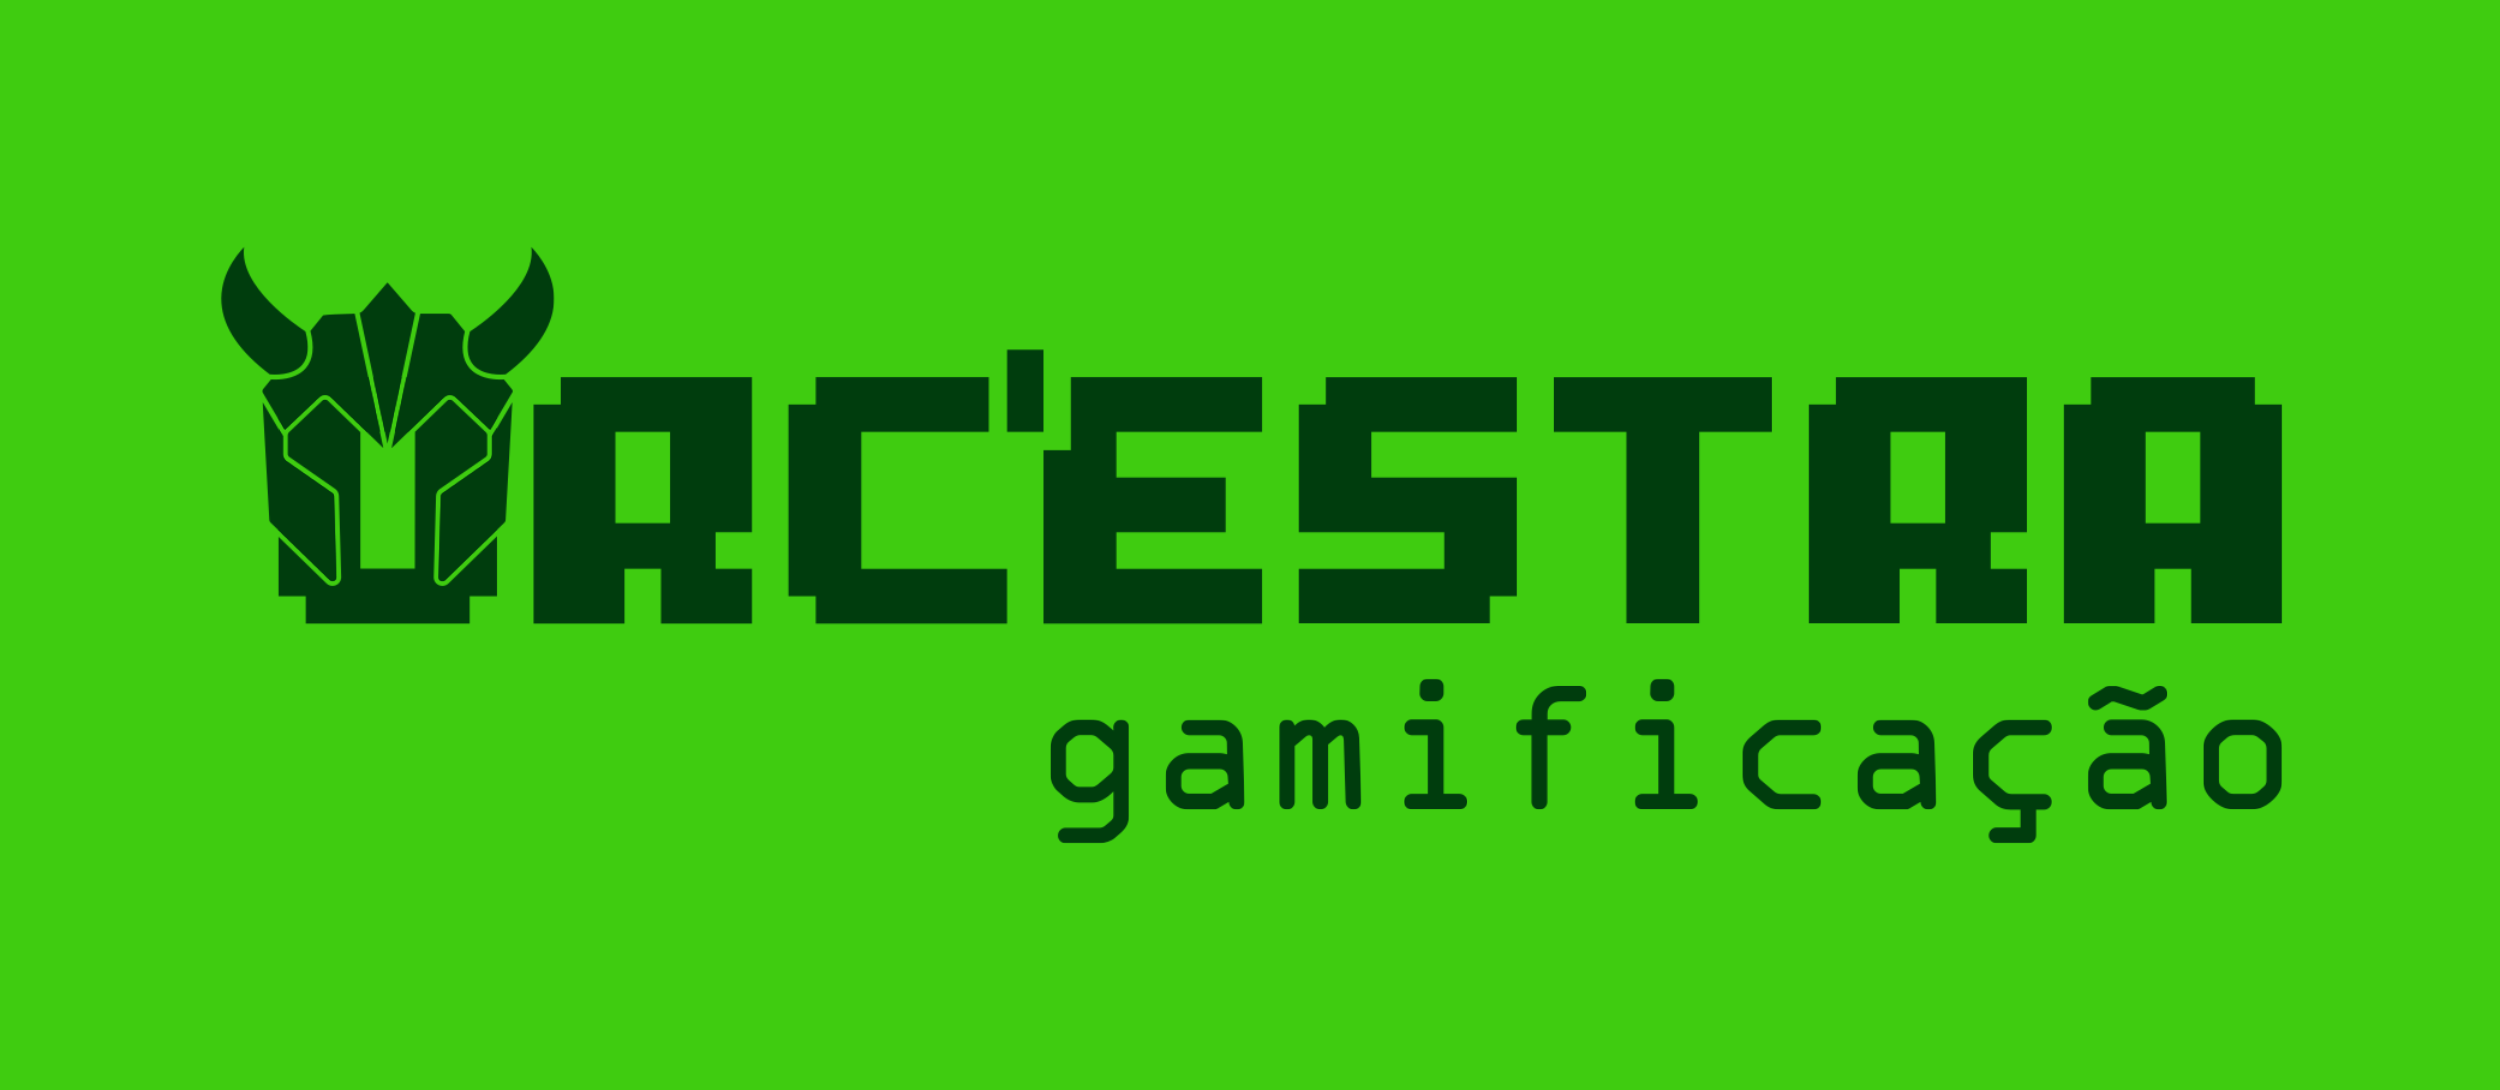 <?xml version="1.0" standalone="no"?>
<!DOCTYPE svg PUBLIC "-//W3C//DTD SVG 1.1//EN" "http://www.w3.org/Graphics/SVG/1.1/DTD/svg11.dtd">
<svg xmlns="http://www.w3.org/2000/svg" width="2082" height="908" viewBox="0 0 2082 908" fill="none">
<rect width="2082" height="908" fill="#3FCC10"/>
<mask id="mask0_79_559" style="mask-type:luminance" maskUnits="userSpaceOnUse" x="443" y="313" width="185" height="208">
<path d="M443.865 313.19H627.1V520.418H443.865V313.19Z" fill="white"/>
</mask>
<g mask="url(#mask0_79_559)">
<mask id="mask1_79_559" style="mask-type:luminance" maskUnits="userSpaceOnUse" x="444" y="314" width="183" height="206">
<path d="M512.516 359.66H558.033V435.684H512.516V359.66ZM466.989 336.848H444.252V519.33H520.109V473.697H550.461V519.33H626.308V473.697H595.956V443.295H626.287V314.058H467.01L466.989 336.848Z" fill="white"/>
</mask>
<g mask="url(#mask1_79_559)">
<path d="M172.652 195.432H636.214V529.555H172.652V195.432Z" fill="#003D0D"/>
</g>
</g>
<mask id="mask2_79_559" style="mask-type:luminance" maskUnits="userSpaceOnUse" x="218" y="334" width="63" height="151">
<path d="M218.232 334.602H280.729V484.476H218.232V334.602Z" fill="white"/>
</mask>
<g mask="url(#mask2_79_559)">
<mask id="mask3_79_559" style="mask-type:luminance" maskUnits="userSpaceOnUse" x="218" y="334" width="63" height="151">
<path d="M276.818 410.971C277.632 411.545 278.143 412.486 278.164 413.49L280.062 481.005C280.062 482.291 279.384 483.378 278.185 483.89C276.975 484.402 275.692 484.172 274.753 483.273L225.231 435.11C224.668 434.566 224.334 433.824 224.293 432.988L218.702 334.862L235.547 363.298V378.447C235.547 380.82 236.704 383.026 238.644 384.374L276.818 410.971Z" fill="white"/>
</mask>
<g mask="url(#mask3_79_559)">
<path d="M172.653 195.432H636.215V529.555H172.653V195.432Z" fill="#003D0D"/>
</g>
</g>
<mask id="mask4_79_559" style="mask-type:luminance" maskUnits="userSpaceOnUse" x="218" y="260" width="102" height="115">
<path d="M218.232 260.688H319.8V374.244H218.232V260.688Z" fill="white"/>
</mask>
<g mask="url(#mask4_79_559)">
<mask id="mask5_79_559" style="mask-type:luminance" maskUnits="userSpaceOnUse" x="218" y="261" width="102" height="113">
<path d="M275.692 330.995C272.918 328.319 268.547 328.298 265.731 330.953L237.81 357.434C237.581 357.633 237.424 357.884 237.216 358.103L218.254 326.092C218.296 325.433 218.504 324.796 218.911 324.283L225.67 315.983C226.567 316.045 227.662 316.087 228.976 316.087C235.912 316.087 247.792 314.728 254.853 306.385C260.777 299.37 261.997 289.01 258.482 275.618L269.079 262.581C271.635 262.006 283.9 261.39 295.394 261.065L319.289 373.189L275.692 330.995Z" fill="white"/>
</mask>
<g mask="url(#mask5_79_559)">
<path d="M172.654 195.433H636.216V529.556H172.654V195.433Z" fill="#003D0D"/>
</g>
</g>
<mask id="mask6_79_559" style="mask-type:luminance" maskUnits="userSpaceOnUse" x="298" y="234" width="50" height="137">
<path d="M298.962 234.584H347.138V370.324H298.962V234.584Z" fill="white"/>
</mask>
<g mask="url(#mask6_79_559)">
<mask id="mask7_79_559" style="mask-type:luminance" maskUnits="userSpaceOnUse" x="299" y="235" width="47" height="135">
<path d="M322.68 369.52L299.474 260.616C299.557 260.595 299.62 260.532 299.703 260.49C300.068 260.355 300.391 260.166 300.736 259.957C300.882 259.863 301.049 259.8 301.205 259.696C301.674 259.372 302.112 258.985 302.498 258.546L322.66 235.201L342.894 258.588C343.28 259.016 343.707 259.414 344.177 259.738C344.323 259.842 344.479 259.926 344.646 260.02C344.969 260.229 345.303 260.396 345.668 260.553C345.752 260.595 345.825 260.637 345.908 260.679L322.68 369.52Z" fill="white"/>
</mask>
<g mask="url(#mask7_79_559)">
<path d="M172.654 195.432H636.216V529.555H172.654V195.432Z" fill="#003D0D"/>
</g>
</g>
<mask id="mask8_79_559" style="mask-type:luminance" maskUnits="userSpaceOnUse" x="364" y="334" width="64" height="151">
<path d="M364.064 334.602H427.844V484.476H364.064V334.602Z" fill="white"/>
</mask>
<g mask="url(#mask8_79_559)">
<mask id="mask9_79_559" style="mask-type:luminance" maskUnits="userSpaceOnUse" x="365" y="334" width="62" height="151">
<path d="M421.086 433.093C421.044 433.887 420.721 434.629 420.147 435.173L370.605 483.337C369.896 484.037 369.02 484.319 368.102 484.215C367.789 484.173 367.486 484.1 367.194 483.974C365.995 483.441 365.296 482.354 365.317 481.047L367.215 413.491C367.236 412.487 367.747 411.546 368.571 410.992L406.734 384.417C408.674 383.068 409.843 380.852 409.843 378.479V363.341L426.677 334.884L421.086 433.093Z" fill="white"/>
</mask>
<g mask="url(#mask9_79_559)">
<path d="M172.653 195.433H636.215V529.556H172.653V195.433Z" fill="#003D0D"/>
</g>
</g>
<mask id="mask10_79_559" style="mask-type:luminance" maskUnits="userSpaceOnUse" x="325" y="260" width="103" height="115">
<path d="M325.004 260.688H427.844V374.244H325.004V260.688Z" fill="white"/>
</mask>
<g mask="url(#mask10_79_559)">
<mask id="mask11_79_559" style="mask-type:luminance" maskUnits="userSpaceOnUse" x="326" y="261" width="102" height="113">
<path d="M426.456 324.346C426.863 324.837 427.061 325.475 427.103 326.102L408.141 358.145C407.964 357.925 407.797 357.695 407.567 357.497L379.625 330.995C378.238 329.667 376.444 329.008 374.671 329.008C372.877 329.008 371.052 329.688 369.665 331.036L326.067 373.241L349.994 261.086H373.524C374.463 261.086 375.36 261.494 375.954 262.236L387.156 276.025C383.797 289.219 385.039 299.433 390.9 306.385C397.961 314.728 409.841 316.087 416.777 316.087C417.883 316.087 418.863 316.045 419.677 316.003L426.456 324.346Z" fill="white"/>
</mask>
<g mask="url(#mask11_79_559)">
<path d="M172.651 195.432H636.213V529.555H172.651V195.432Z" fill="#003D0D"/>
</g>
</g>
<mask id="mask12_79_559" style="mask-type:luminance" maskUnits="userSpaceOnUse" x="388" y="204" width="74" height="109">
<path d="M388.805 204.569H461.731V312.898H388.805V204.569Z" fill="white"/>
</mask>
<g mask="url(#mask12_79_559)">
<mask id="mask13_79_559" style="mask-type:luminance" maskUnits="userSpaceOnUse" x="389" y="205" width="73" height="107">
<path d="M394.02 303.739C402.062 313.253 418.552 312.05 421.086 311.81C446.379 292.741 459.927 272.731 461.356 252.366C462.91 230.297 449.518 213.11 442.457 205.677C447.109 238.723 397.984 271.77 391.392 276.025C388.023 288.382 388.92 297.707 394.02 303.739Z" fill="white"/>
</mask>
<g mask="url(#mask13_79_559)">
<path d="M172.653 195.433H636.215V529.556H172.653V195.433Z" fill="#003D0D"/>
</g>
</g>
<mask id="mask14_79_559" style="mask-type:luminance" maskUnits="userSpaceOnUse" x="183" y="204" width="74" height="109">
<path d="M183.072 204.569H256.958V312.898H183.072V204.569Z" fill="white"/>
</mask>
<g mask="url(#mask14_79_559)">
<mask id="mask15_79_559" style="mask-type:luminance" maskUnits="userSpaceOnUse" x="184" y="205" width="73" height="107">
<path d="M251.755 303.739C243.713 313.252 227.213 312.05 224.689 311.81C199.396 292.72 185.837 272.731 184.408 252.345C182.864 230.276 196.246 213.11 203.318 205.666C198.655 238.702 247.791 271.748 254.383 276.003C257.752 288.36 256.855 297.686 251.755 303.728" fill="white"/>
</mask>
<g mask="url(#mask15_79_559)">
<path d="M172.654 195.432H636.216V529.555H172.654V195.432Z" fill="#003D0D"/>
</g>
</g>
<mask id="mask16_79_559" style="mask-type:luminance" maskUnits="userSpaceOnUse" x="231" y="356" width="50" height="128">
<path d="M231.249 356.013H280.729V483.881H231.249V356.013Z" fill="white"/>
</mask>
<g mask="url(#mask16_79_559)">
<mask id="mask17_79_559" style="mask-type:luminance" maskUnits="userSpaceOnUse" x="231" y="356" width="50" height="128">
<path d="M278.184 483.526C279.363 483.014 280.061 481.926 280.061 480.641L278.142 413.126C278.121 412.122 277.61 411.181 276.797 410.606L238.644 384.01C236.704 382.662 235.546 380.445 235.546 378.072V362.934L231.864 356.714V441.196L274.752 482.888C275.691 483.808 276.974 484.038 278.184 483.505" fill="white"/>
</mask>
<g mask="url(#mask17_79_559)">
<path d="M172.652 195.433H636.214V529.556H172.652V195.433Z" fill="#003D0D"/>
</g>
</g>
<mask id="mask18_79_559" style="mask-type:luminance" maskUnits="userSpaceOnUse" x="310" y="313" width="26" height="47">
<path d="M310.684 313.19H335.424V359.88H310.684V313.19Z" fill="white"/>
</mask>
<g mask="url(#mask18_79_559)">
<mask id="mask19_79_559" style="mask-type:luminance" maskUnits="userSpaceOnUse" x="310" y="314" width="25" height="46">
<path d="M310.946 314.058L320.657 359.681H324.703L334.435 314.058H310.946Z" fill="white"/>
</mask>
<g mask="url(#mask19_79_559)">
<path d="M172.653 195.432H636.215V529.555H172.653V195.432Z" fill="#003D0D"/>
</g>
</g>
<mask id="mask20_79_559" style="mask-type:luminance" maskUnits="userSpaceOnUse" x="231" y="313" width="87" height="47">
<path d="M231.249 313.19H317.192V359.88H231.249V313.19Z" fill="white"/>
</mask>
<g mask="url(#mask20_79_559)">
<mask id="mask21_79_559" style="mask-type:luminance" maskUnits="userSpaceOnUse" x="231" y="314" width="86" height="46">
<path d="M275.691 330.607L305.74 359.66H316.493L306.762 314.037H254.633V336.849H231.864V348.673L237.215 357.716C237.403 357.496 237.58 357.245 237.809 357.047L265.731 330.545C268.547 327.889 272.917 327.91 275.691 330.586" fill="white"/>
</mask>
<g mask="url(#mask21_79_559)">
<path d="M172.652 195.433H636.214V529.556H172.652V195.433Z" fill="#003D0D"/>
</g>
</g>
<mask id="mask22_79_559" style="mask-type:luminance" maskUnits="userSpaceOnUse" x="327" y="313" width="88" height="47">
<path d="M327.612 313.19H414.494V359.88H327.612V313.19Z" fill="white"/>
</mask>
<g mask="url(#mask22_79_559)">
<mask id="mask23_79_559" style="mask-type:luminance" maskUnits="userSpaceOnUse" x="328" y="314" width="86" height="46">
<path d="M374.694 328.621C376.467 328.621 378.261 329.279 379.648 330.607L407.59 357.098C407.799 357.308 407.986 357.527 408.164 357.757L413.921 348.014V336.848H391.142V314.058H338.606L328.864 359.681H339.68L369.666 330.67C371.054 329.321 372.879 328.642 374.673 328.642" fill="white"/>
</mask>
<g mask="url(#mask23_79_559)">
<path d="M172.654 195.432H636.216V529.555H172.654V195.432Z" fill="#003D0D"/>
</g>
</g>
<mask id="mask24_79_559" style="mask-type:luminance" maskUnits="userSpaceOnUse" x="231" y="332" width="184" height="189">
<path d="M231.249 332.479H414.494V520.419H231.249V332.479Z" fill="white"/>
</mask>
<g mask="url(#mask24_79_559)">
<mask id="mask25_79_559" style="mask-type:luminance" maskUnits="userSpaceOnUse" x="231" y="332" width="183" height="188">
<path d="M373.462 485.898C372.075 487.246 370.302 487.957 368.487 487.957C367.507 487.957 366.526 487.758 365.567 487.351C362.834 486.159 361.176 483.566 361.238 480.576L363.136 413.02C363.199 410.73 364.346 408.556 366.245 407.249L404.408 380.674C405.242 380.078 405.753 379.116 405.753 378.092V362.358C405.753 361.5 405.409 360.685 404.773 360.089L376.831 333.598C375.611 332.427 373.733 332.448 372.503 333.618L345.583 359.66H345.645L345.499 473.561H300.129V359.922L272.875 333.556C271.676 332.385 269.777 332.364 268.547 333.535L240.605 360.026C239.968 360.622 239.624 361.438 239.624 362.295V378.008C239.624 379.032 240.135 379.994 240.97 380.59L279.144 407.165C281.021 408.472 282.189 410.647 282.241 412.936L284.139 480.472C284.139 480.859 284.119 481.235 284.087 481.601C283.774 484.141 282.22 486.284 279.811 487.33C278.862 487.738 277.881 487.947 276.901 487.947C275.076 487.947 273.303 487.225 271.916 485.877L231.864 446.944V496.519H254.633V519.331H391.162V496.519H413.92V446.568L373.462 485.898Z" fill="white"/>
</mask>
<g mask="url(#mask25_79_559)">
<path d="M172.652 195.433H636.214V529.556H172.652V195.433Z" fill="#003D0D"/>
</g>
</g>
<mask id="mask26_79_559" style="mask-type:luminance" maskUnits="userSpaceOnUse" x="364" y="356" width="51" height="128">
<path d="M364.064 356.013H414.494V483.881H364.064V356.013Z" fill="white"/>
</mask>
<g mask="url(#mask26_79_559)">
<mask id="mask27_79_559" style="mask-type:luminance" maskUnits="userSpaceOnUse" x="365" y="356" width="49" height="128">
<path d="M367.236 413.104L365.317 480.661C365.296 481.967 365.995 483.055 367.194 483.588C367.507 483.724 367.81 483.807 368.102 483.828C369.02 483.954 369.916 483.651 370.605 482.95L413.9 440.861V356.044L409.843 362.913V378.051C409.843 380.424 408.674 382.64 406.734 383.989L368.571 410.564C367.747 411.139 367.236 412.08 367.215 413.083" fill="white"/>
</mask>
<g mask="url(#mask27_79_559)">
<path d="M172.653 195.433H636.215V529.556H172.653V195.433Z" fill="#003D0D"/>
</g>
</g>
<mask id="mask28_79_559" style="mask-type:luminance" maskUnits="userSpaceOnUse" x="874" y="599" width="67" height="104">
<path d="M874.438 599.098H940.501V702.45H874.438V599.098Z" fill="white"/>
</mask>
<g mask="url(#mask28_79_559)">
<mask id="mask29_79_559" style="mask-type:luminance" maskUnits="userSpaceOnUse" x="874" y="599" width="67" height="104">
<path d="M908.368 612.176H899.596C897.677 612.176 895.842 612.929 894.079 614.424L890.063 617.78C888.509 619.066 887.737 620.853 887.737 623.059V644.846C887.737 646.613 888.593 648.265 890.282 649.823L894.548 653.628C895.904 654.767 897.333 655.342 898.814 655.342H909.453C911.007 655.342 912.717 654.569 914.574 653.011L924.9 644.219C926.516 642.818 927.309 641.104 927.309 639.075V629.196C927.309 626.802 926.412 624.857 924.597 623.362L913.958 614.277C912.457 612.887 910.6 612.176 908.368 612.176ZM915.825 702.335H887.571C885.756 702.335 884.222 701.729 882.96 700.474C881.688 699.23 881.062 697.672 881.062 695.812C881.062 693.992 881.688 692.477 882.96 691.232C884.222 689.978 885.777 689.372 887.571 689.372H915.825C917.536 689.372 919.132 688.713 920.634 687.427L925.066 683.622C926.579 682.472 927.309 680.977 927.309 679.116V659.148C921.207 665.326 915.252 668.421 909.453 668.421H899.45C894.267 668.421 889.615 666.612 885.485 663.058L880.593 658.698C878.976 657.35 877.61 655.363 876.452 652.792C875.284 650.209 874.689 647.648 874.689 645.16V623.53C874.689 620.456 875.284 617.56 876.452 614.811C877.61 612.072 878.997 610.002 880.593 608.674L885.943 604.074C889.771 600.76 894.287 599.098 899.45 599.098H908.837C913.958 599.098 918.621 600.927 922.824 604.544L927.33 608.35L927.173 605.788C927.173 604.032 927.82 602.495 929.113 601.209C930.396 599.924 931.929 599.265 933.682 599.265C935.496 599.265 937.05 599.903 938.375 601.168C939.7 602.433 940.357 603.99 940.357 605.788V679.074C940.357 684.625 938.135 689.372 933.682 693.313L928.394 697.902C927.048 699.084 925.15 700.129 922.699 701.007C920.248 701.886 917.943 702.335 915.825 702.335Z" fill="white"/>
</mask>
<g mask="url(#mask29_79_559)">
<path d="M874.689 599.098H940.357V702.45H874.689V599.098Z" fill="#003D0D"/>
</g>
</g>
<mask id="mask30_79_559" style="mask-type:luminance" maskUnits="userSpaceOnUse" x="970" y="599" width="67" height="76">
<path d="M970.539 599.256H1036.62V674.496H970.539V599.256Z" fill="white"/>
</mask>
<g mask="url(#mask30_79_559)">
<mask id="mask31_79_559" style="mask-type:luminance" maskUnits="userSpaceOnUse" x="970" y="599" width="67" height="76">
<path d="M1022.9 652.615L1022.51 647.095C1022.45 645.234 1021.81 643.677 1020.57 642.422C1019.33 641.178 1017.8 640.561 1016 640.561H990.262C988.447 640.561 986.914 641.199 985.631 642.464C984.338 643.739 983.733 645.287 983.733 647.095V654.413C983.733 656.18 984.38 657.707 985.663 659.003C986.956 660.289 988.489 660.947 990.262 660.947H1008.67L1022.9 652.615ZM990.283 627.18H1015.86C1017.24 627.18 1019.27 627.493 1021.92 628.131L1021.77 618.858C1021.77 617.039 1021.15 615.502 1019.87 614.237C1018.61 612.962 1017.06 612.334 1015.24 612.334H990.419C988.666 612.334 987.133 611.676 985.829 610.39C984.526 609.093 983.889 607.567 983.889 605.8C983.889 603.981 984.526 602.444 985.788 601.179C987.06 599.914 988.604 599.256 990.419 599.256H1015.22C1020.61 599.256 1025.2 601.159 1029.02 604.943C1032.84 608.728 1034.82 613.38 1034.97 618.879L1036.59 667.816C1036.59 669.635 1035.95 671.172 1034.65 672.437C1033.37 673.712 1031.84 674.34 1030.08 674.34C1028.23 674.34 1026.63 673.712 1025.35 672.437C1024.07 671.172 1023.41 669.614 1023.41 667.816L1012.36 674.34H990.283C984.786 674.34 980.114 672.416 976.276 668.59C972.437 664.774 970.539 660.059 970.539 654.581V646.949C970.539 641.502 972.479 636.84 976.338 632.971C980.197 629.103 984.849 627.18 990.283 627.18Z" fill="white"/>
</mask>
<g mask="url(#mask31_79_559)">
<path d="M970.539 599.256H1036.59V674.256H970.539V599.256Z" fill="#003D0D"/>
</g>
</g>
<mask id="mask32_79_559" style="mask-type:luminance" maskUnits="userSpaceOnUse" x="656" y="314" width="183" height="206">
<path d="M679.395 314.058H823.496V336.869H679.395V314.058ZM656.637 336.869H823.496V359.66H656.637V336.869ZM656.637 359.66H717.319V473.718H656.637V359.66ZM656.637 473.718H838.661V496.529H656.637V473.718ZM679.395 496.529H838.661V519.341H679.395V496.529Z" fill="white"/>
</mask>
<g mask="url(#mask32_79_559)">
<path d="M646.426 281.011H1061V529.554H646.426V281.011Z" fill="#003D0D"/>
</g>
<mask id="mask33_79_559" style="mask-type:luminance" maskUnits="userSpaceOnUse" x="869" y="314" width="183" height="206">
<path d="M891.782 314.058H1051.07V359.66H891.782V314.058ZM891.782 359.66H929.705V374.881H891.782V359.66ZM869.023 374.881H929.705V397.672H869.023V374.881ZM869.023 397.672H1020.72V443.295H869.023V397.672ZM869.023 443.295H929.705V473.718H869.023V443.295ZM869.023 473.718H1051.05V519.341H869.023V473.718Z" fill="white"/>
</mask>
<g mask="url(#mask33_79_559)">
<path d="M646.426 281.011H1061V529.554H646.426V281.011Z" fill="#003D0D"/>
</g>
<mask id="mask34_79_559" style="mask-type:luminance" maskUnits="userSpaceOnUse" x="838" y="291" width="32" height="69">
<path d="M838.682 291.247H869.023V359.661H838.682V291.247Z" fill="white"/>
</mask>
<g mask="url(#mask34_79_559)">
<path d="M646.424 281.013H1061V529.556H646.424V281.013Z" fill="#003D0D"/>
</g>
<mask id="mask35_79_559" style="mask-type:luminance" maskUnits="userSpaceOnUse" x="1065" y="599" width="69" height="76">
<path d="M1065.23 599.098H1133.84V674.317H1065.23V599.098Z" fill="white"/>
</mask>
<g mask="url(#mask35_79_559)">
<mask id="mask36_79_559" style="mask-type:luminance" maskUnits="userSpaceOnUse" x="1065" y="599" width="69" height="76">
<path d="M1065.23 667.783V605.788C1065.23 603.969 1065.87 602.433 1067.13 601.168C1068.39 599.903 1069.95 599.265 1071.74 599.265C1075.11 599.265 1077.24 600.927 1078.12 604.241C1081.72 600.823 1085.77 599.098 1090.19 599.098C1095.42 599.098 1099.71 601.335 1103.05 605.788C1107.19 601.335 1111.75 599.098 1116.71 599.098C1120.73 599.098 1124.25 600.53 1127.2 603.415C1130.16 606.301 1131.76 609.97 1131.96 614.424L1133.81 667.783C1133.81 669.54 1133.17 671.076 1131.88 672.362C1130.59 673.659 1129.06 674.307 1127.3 674.307C1125.49 674.307 1123.93 673.659 1122.65 672.362C1121.37 671.076 1120.69 669.54 1120.63 667.783L1119.09 616.536C1119 613.734 1118.14 612.343 1116.53 612.343C1115.65 612.343 1114.74 612.73 1113.82 613.504L1106.06 620.027V667.783C1106.06 669.54 1105.42 671.055 1104.16 672.31C1102.9 673.554 1101.34 674.171 1099.55 674.171C1097.79 674.171 1096.26 673.533 1094.97 672.268C1093.69 670.993 1093.03 669.445 1093.03 667.637V615.678C1093.03 613.441 1092.07 612.322 1090.17 612.322C1089.25 612.322 1088.4 612.647 1087.63 613.316L1078.27 621.282V667.783C1078.27 669.54 1077.67 671.076 1076.42 672.362C1075.17 673.659 1073.68 674.307 1071.91 674.307C1070.09 674.307 1068.54 673.659 1067.22 672.362C1065.89 671.076 1065.23 669.56 1065.23 667.783Z" fill="white"/>
</mask>
<g mask="url(#mask36_79_559)">
<path d="M1065.23 599.098H1133.84V674.317H1065.23V599.098Z" fill="#003D0D"/>
</g>
</g>
<mask id="mask37_79_559" style="mask-type:luminance" maskUnits="userSpaceOnUse" x="1169" y="565" width="54" height="110">
<path d="M1169.23 565.184H1222.01V674.286H1169.23V565.184Z" fill="white"/>
</mask>
<g mask="url(#mask37_79_559)">
<mask id="mask38_79_559" style="mask-type:luminance" maskUnits="userSpaceOnUse" x="1169" y="565" width="53" height="110">
<path d="M1188.95 565.184H1195.77C1197.59 565.184 1199.11 565.821 1200.38 567.086C1201.65 568.351 1202.28 569.909 1202.28 571.707V577.311C1202.28 579.14 1201.65 580.688 1200.38 582.015C1199.11 583.353 1197.59 584.002 1195.77 584.002H1188.79C1186.93 584.002 1185.36 583.332 1184.09 581.984C1182.83 580.625 1182.22 579.14 1182.28 577.478L1182.45 571.728C1182.45 569.909 1183.07 568.372 1184.34 567.107C1185.61 565.832 1187.14 565.184 1188.95 565.184ZM1215.49 674.171H1175.75C1173.93 674.171 1172.4 673.533 1171.13 672.268C1169.87 671.003 1169.23 669.466 1169.23 667.647C1169.23 665.881 1169.87 664.344 1171.13 663.058C1172.4 661.772 1173.96 661.113 1175.75 661.113H1189.1V612.323H1175.91C1174.09 612.323 1172.56 611.664 1171.3 610.378C1170.03 609.092 1169.4 607.555 1169.4 605.799C1169.4 603.969 1170.03 602.422 1171.3 601.084C1172.56 599.756 1174.11 599.108 1175.91 599.108H1195.77C1197.59 599.108 1199.11 599.756 1200.38 601.084C1201.65 602.422 1202.28 603.969 1202.28 605.799V661.092H1215.32C1217.15 661.092 1218.69 661.73 1220.01 662.995C1221.35 664.271 1222 665.818 1222 667.626C1222 669.425 1221.35 670.982 1220.06 672.247C1218.77 673.512 1217.24 674.15 1215.49 674.15" fill="white"/>
</mask>
<g mask="url(#mask38_79_559)">
<path d="M1169.23 565.184H1222.01V674.077H1169.23V565.184Z" fill="#003D0D"/>
</g>
</g>
<mask id="mask39_79_559" style="mask-type:luminance" maskUnits="userSpaceOnUse" x="1081" y="314" width="183" height="206">
<path d="M1104.16 314.048H1263.45V336.859H1104.16V314.048ZM1081.4 336.859H1263.45V359.671H1081.4V336.859ZM1081.4 359.671H1142.08V397.694H1081.4V359.671ZM1081.4 397.694H1263.45V443.296H1081.4V397.694ZM1202.77 443.296H1263.45V473.718H1202.77V443.296ZM1081.4 473.718H1263.45V496.509H1081.4V473.718ZM1081.4 496.509H1240.7V519.341H1081.4V496.509Z" fill="white"/>
</mask>
<g mask="url(#mask39_79_559)">
<path d="M1081.4 314.048H1263.44V519.331H1081.4V314.048Z" fill="#003D0D"/>
</g>
<mask id="mask40_79_559" style="mask-type:luminance" maskUnits="userSpaceOnUse" x="1262" y="570" width="60" height="105">
<path d="M1262.21 570.935H1321.36V674.444H1262.21V570.935Z" fill="white"/>
</mask>
<g mask="url(#mask40_79_559)">
<mask id="mask41_79_559" style="mask-type:luminance" maskUnits="userSpaceOnUse" x="1262" y="570" width="60" height="105">
<path d="M1288.61 612.324V667.795C1288.61 669.614 1287.96 671.151 1286.67 672.416C1285.39 673.691 1283.86 674.318 1282.09 674.318C1280.24 674.318 1278.65 673.691 1277.36 672.416C1276.08 671.151 1275.43 669.593 1275.43 667.795V612.324H1268.73C1266.91 612.324 1265.39 611.675 1264.11 610.39C1262.85 609.093 1262.21 607.556 1262.21 605.8C1262.21 604.086 1262.79 602.57 1263.96 601.263C1265.11 599.946 1266.71 599.277 1268.73 599.277H1275.57V594.206C1275.57 587.515 1277.85 581.964 1282.43 577.552C1287 573.13 1292.71 570.935 1299.55 570.935H1314.84C1316.66 570.935 1318.19 571.593 1319.45 572.879C1320.72 574.175 1321.35 575.765 1321.35 577.625C1321.35 579.392 1320.7 580.919 1319.41 582.215C1318.13 583.501 1316.6 584.159 1314.84 584.159H1299.55C1296.45 584.159 1293.88 585.1 1291.84 586.961C1289.79 588.822 1288.75 591.237 1288.75 594.206V599.256H1301.8C1303.55 599.193 1305.08 599.831 1306.37 601.116C1307.66 602.402 1308.31 603.96 1308.31 605.779C1308.31 607.546 1307.66 609.072 1306.37 610.369C1305.08 611.655 1303.55 612.313 1301.8 612.313L1288.61 612.324Z" fill="white"/>
</mask>
<g mask="url(#mask41_79_559)">
<path d="M1262.21 570.935H1321.36V674.214H1262.21V570.935Z" fill="#003D0D"/>
</g>
</g>
<mask id="mask42_79_559" style="mask-type:luminance" maskUnits="userSpaceOnUse" x="1361" y="565" width="54" height="110">
<path d="M1361.25 565.184H1414.03V674.286H1361.25V565.184Z" fill="white"/>
</mask>
<g mask="url(#mask42_79_559)">
<mask id="mask43_79_559" style="mask-type:luminance" maskUnits="userSpaceOnUse" x="1361" y="565" width="54" height="110">
<path d="M1380.97 565.184H1387.79C1389.61 565.184 1391.14 565.821 1392.4 567.086C1393.66 568.351 1394.3 569.909 1394.3 571.707V577.311C1394.3 579.14 1393.66 580.688 1392.4 582.015C1391.14 583.353 1389.61 584.002 1387.79 584.002H1380.8C1378.95 584.002 1377.38 583.332 1376.11 581.984C1374.85 580.625 1374.23 579.14 1374.29 577.478L1374.46 571.728C1374.46 569.909 1375.09 568.372 1376.36 567.107C1377.62 565.832 1379.15 565.184 1380.97 565.184ZM1407.5 674.171H1367.76C1365.95 674.171 1364.42 673.533 1363.14 672.268C1361.88 671.003 1361.25 669.466 1361.25 667.647C1361.25 665.881 1361.88 664.344 1363.14 663.058C1364.42 661.772 1365.97 661.113 1367.76 661.113H1381.12V612.323H1367.92C1366.11 612.323 1364.57 611.664 1363.31 610.378C1362.05 609.092 1361.41 607.555 1361.41 605.799C1361.41 603.969 1362.05 602.422 1363.31 601.084C1364.57 599.756 1366.13 599.108 1367.92 599.108H1387.79C1389.61 599.108 1391.14 599.756 1392.4 601.084C1393.66 602.422 1394.3 603.969 1394.3 605.799V661.092H1407.34C1409.16 661.092 1410.71 661.73 1412.04 662.995C1413.36 664.271 1414.01 665.818 1414.01 667.626C1414.01 669.425 1413.36 670.982 1412.07 672.247C1410.79 673.512 1409.26 674.15 1407.5 674.15" fill="white"/>
</mask>
<g mask="url(#mask43_79_559)">
<path d="M1361.25 565.184H1414.03V674.077H1361.25V565.184Z" fill="#003D0D"/>
</g>
</g>
<mask id="mask44_79_559" style="mask-type:luminance" maskUnits="userSpaceOnUse" x="1293" y="314" width="183" height="206">
<path d="M1293.79 314.048H1475.81V359.671H1293.79V314.048ZM1354.47 359.671H1415.15V519.341H1354.47V359.671Z" fill="white"/>
</mask>
<g mask="url(#mask44_79_559)">
<path d="M1293.79 314.048H1475.82V519.331H1293.79V314.048Z" fill="#003D0D"/>
</g>
<mask id="mask45_79_559" style="mask-type:luminance" maskUnits="userSpaceOnUse" x="1450" y="599" width="67" height="76">
<path d="M1450.84 599.005H1516.87V674.486H1450.84V599.005Z" fill="white"/>
</mask>
<g mask="url(#mask45_79_559)">
<mask id="mask46_79_559" style="mask-type:luminance" maskUnits="userSpaceOnUse" x="1451" y="599" width="66" height="76">
<path d="M1510.2 674.329H1482.32C1477.41 674.329 1473.22 672.855 1469.75 669.886L1457.09 658.836C1453.08 655.48 1451.05 650.922 1451.05 645.151V628.131C1450.84 622.559 1453.12 617.75 1457.89 613.641L1469.3 603.783C1472.98 600.772 1476.9 599.256 1481.1 599.256H1510.35C1512.16 599.256 1513.69 599.894 1514.96 601.159C1516.23 602.434 1516.86 603.981 1516.86 605.79C1516.86 607.651 1516.23 609.198 1514.96 610.453C1513.69 611.697 1512.14 612.313 1510.35 612.313H1482.32C1480.57 612.313 1478.89 613.003 1477.28 614.415L1466.81 623.385C1465.09 624.838 1464.26 626.782 1464.26 629.208V645.172C1464.26 646.886 1464.93 648.339 1466.28 649.531L1477.77 659.327C1479.22 660.613 1481.14 661.271 1483.51 661.271H1510.2C1511.96 661.271 1513.5 661.909 1514.78 663.174C1516.06 664.439 1516.72 665.997 1516.72 667.795C1516.72 669.604 1516.08 671.151 1514.82 672.426C1513.55 673.691 1512.01 674.329 1510.2 674.329Z" fill="white"/>
</mask>
<g mask="url(#mask46_79_559)">
<path d="M1450.84 599.256H1516.87V674.225H1450.84V599.256Z" fill="#003D0D"/>
</g>
</g>
<mask id="mask47_79_559" style="mask-type:luminance" maskUnits="userSpaceOnUse" x="1546" y="599" width="67" height="76">
<path d="M1546.6 599.256H1612.9V674.496H1546.6V599.256Z" fill="white"/>
</mask>
<g mask="url(#mask47_79_559)">
<mask id="mask48_79_559" style="mask-type:luminance" maskUnits="userSpaceOnUse" x="1546" y="599" width="67" height="76">
<path d="M1598.95 652.615L1598.56 647.095C1598.5 645.234 1597.87 643.677 1596.62 642.422C1595.38 641.178 1593.85 640.561 1592.05 640.561H1566.31C1564.5 640.561 1562.96 641.199 1561.68 642.464C1560.4 643.739 1559.78 645.287 1559.78 647.095V654.413C1559.78 656.18 1560.44 657.707 1561.72 659.003C1563 660.289 1564.54 660.947 1566.31 660.947H1584.72L1598.95 652.615ZM1566.33 627.18H1591.91C1593.29 627.18 1595.32 627.493 1597.97 628.131L1597.83 618.858C1597.83 617.039 1597.19 615.502 1595.93 614.237C1594.66 612.962 1593.12 612.334 1591.3 612.334H1566.48C1564.73 612.334 1563.19 611.676 1561.88 610.39C1560.57 609.093 1559.95 607.567 1559.95 605.8C1559.95 603.981 1560.57 602.444 1561.85 601.179C1563.11 599.914 1564.66 599.256 1566.48 599.256H1591.28C1596.66 599.256 1601.26 601.159 1605.08 604.943C1608.89 608.728 1610.87 613.38 1611.01 618.879L1612.65 667.816C1612.65 669.635 1611.99 671.172 1610.71 672.437C1609.42 673.712 1607.89 674.34 1606.13 674.34C1604.28 674.34 1602.71 673.712 1601.4 672.437C1600.09 671.172 1599.46 669.614 1599.46 667.816L1588.42 674.34H1566.33C1560.85 674.34 1556.17 672.416 1552.36 668.59C1548.54 664.774 1546.6 660.059 1546.6 654.581V646.949C1546.6 641.502 1548.54 636.84 1552.39 632.971C1556.25 629.103 1560.91 627.18 1566.35 627.18" fill="white"/>
</mask>
<g mask="url(#mask48_79_559)">
<path d="M1546.6 599.256H1612.64V674.256H1546.6V599.256Z" fill="#003D0D"/>
</g>
</g>
<mask id="mask49_79_559" style="mask-type:luminance" maskUnits="userSpaceOnUse" x="1506" y="314" width="183" height="206">
<path d="M1528.93 314.048H1688.2V336.859H1528.93V314.048ZM1506.17 336.859H1688.2V359.671H1506.17V336.859ZM1619.94 359.671H1688.2V435.706H1619.94V359.671ZM1506.17 359.671H1574.43V435.706H1506.17V359.671ZM1506.17 435.706H1688.2V443.296H1506.17V435.706ZM1506.17 443.296H1657.87V473.718H1506.17V443.296ZM1506.17 473.718H1582.02V519.341H1506.17V473.718ZM1612.35 473.718H1688.2V519.341H1612.35V473.718Z" fill="white"/>
</mask>
<g mask="url(#mask49_79_559)">
<path d="M1506.17 314.048H1688.21V519.331H1506.17V314.048Z" fill="#003D0D"/>
</g>
<mask id="mask50_79_559" style="mask-type:luminance" maskUnits="userSpaceOnUse" x="1642" y="599" width="67" height="104">
<path d="M1642.86 599.005H1708.89V702.399H1642.86V599.005Z" fill="white"/>
</mask>
<g mask="url(#mask50_79_559)">
<mask id="mask51_79_559" style="mask-type:luminance" maskUnits="userSpaceOnUse" x="1643" y="599" width="66" height="104">
<path d="M1682.65 674.329H1674.36C1669.43 674.329 1665.25 672.855 1661.79 669.886L1649.13 658.836C1645.09 655.48 1643.07 650.922 1643.07 645.151V628.131C1642.86 622.559 1645.15 617.75 1649.91 613.641L1661.32 603.783C1664.99 600.772 1668.91 599.256 1673.12 599.256H1702.36C1704.18 599.256 1705.71 599.894 1706.97 601.159C1708.24 602.434 1708.87 603.981 1708.87 605.79C1708.87 607.651 1708.24 609.198 1706.97 610.453C1705.71 611.697 1704.16 612.313 1702.36 612.313H1674.36C1672.61 612.313 1670.91 613.003 1669.32 614.415L1658.83 623.385C1657.11 624.838 1656.25 626.782 1656.25 629.208V645.172C1656.25 646.886 1656.93 648.339 1658.27 649.531L1669.77 659.327C1671.22 660.613 1673.14 661.271 1675.51 661.271H1702.22C1703.98 661.271 1705.51 661.909 1706.8 663.174C1708.08 664.439 1708.74 665.997 1708.74 667.795C1708.74 669.604 1708.1 671.151 1706.84 672.426C1705.56 673.691 1704.02 674.329 1702.22 674.329H1695.69V695.646C1695.69 697.507 1695.06 699.106 1693.79 700.392C1692.53 701.678 1690.97 702.336 1689.18 702.336H1662.79C1661.03 702.336 1659.49 701.678 1658.21 700.392C1656.93 699.106 1656.27 697.569 1656.27 695.802C1656.27 693.983 1656.91 692.436 1658.17 691.098C1659.44 689.77 1660.99 689.122 1662.79 689.122H1682.65V674.329Z" fill="white"/>
</mask>
<g mask="url(#mask51_79_559)">
<path d="M1642.86 599.256H1708.89V702.399H1642.86V599.256Z" fill="#003D0D"/>
</g>
</g>
<mask id="mask52_79_559" style="mask-type:luminance" maskUnits="userSpaceOnUse" x="1738" y="570" width="68" height="105">
<path d="M1738.62 570.945H1805.13V674.496H1738.62V570.945Z" fill="white"/>
</mask>
<g mask="url(#mask52_79_559)">
<mask id="mask53_79_559" style="mask-type:luminance" maskUnits="userSpaceOnUse" x="1738" y="570" width="68" height="105">
<path d="M1790.96 652.615L1790.58 647.095C1790.51 645.234 1789.89 643.677 1788.64 642.422C1787.4 641.178 1785.86 640.561 1784.07 640.561H1758.33C1756.51 640.561 1754.98 641.199 1753.7 642.464C1752.41 643.739 1751.8 645.287 1751.8 647.095V654.413C1751.8 656.18 1752.46 657.707 1753.74 659.003C1755.02 660.289 1756.55 660.937 1758.33 660.937H1776.74L1790.96 652.615ZM1801.95 583.24L1790.15 590.401C1788.7 591.112 1787.54 591.478 1786.67 591.478H1782.54C1782.13 591.478 1781.44 591.321 1780.44 591.007L1760.57 584.317H1758.71L1748.86 590.401C1747.68 591.112 1746.45 591.478 1745.21 591.478C1743.45 591.478 1741.92 590.788 1740.63 589.376C1739.35 587.965 1738.7 586.366 1738.7 584.547C1738.7 582.257 1739.75 580.48 1741.88 579.183L1753.59 572.022C1754.57 571.416 1755.74 571.102 1757.09 571.102H1761.27C1762 571.102 1762.66 571.207 1763.29 571.416L1783.62 578.263H1784.79L1794.95 572.022C1796.16 571.311 1797.34 570.945 1798.53 570.945C1800.34 570.945 1801.88 571.635 1803.18 573.047C1804.46 574.458 1805.12 576.058 1805.12 577.877C1805.12 580.166 1804.05 581.943 1801.93 583.24M1758.35 627.18H1783.92C1785.31 627.18 1787.33 627.493 1789.99 628.121L1789.85 618.858C1789.85 617.039 1789.21 615.502 1787.95 614.237C1786.69 612.962 1785.13 612.334 1783.32 612.334H1758.49C1756.74 612.334 1755.21 611.676 1753.91 610.39C1752.59 609.094 1751.97 607.567 1751.97 605.8C1751.97 603.981 1752.59 602.444 1753.86 601.18C1755.13 599.915 1756.68 599.277 1758.49 599.277H1783.3C1788.68 599.277 1793.28 601.18 1797.1 604.964C1800.91 608.749 1802.88 613.39 1803.03 618.9L1804.67 667.837C1804.67 669.656 1804.01 671.193 1802.73 672.458C1801.44 673.733 1799.91 674.36 1798.15 674.36C1796.29 674.36 1794.73 673.733 1793.41 672.458C1792.11 671.193 1791.47 669.635 1791.47 667.837L1780.44 674.36H1758.35C1752.86 674.36 1748.19 672.437 1744.37 668.611C1740.56 664.784 1738.62 660.059 1738.62 654.581V646.949C1738.62 641.502 1740.56 636.84 1744.41 632.971C1748.26 629.103 1752.93 627.18 1758.37 627.18" fill="white"/>
</mask>
<g mask="url(#mask53_79_559)">
<path d="M1738.62 570.945H1805.13V674.329H1738.62V570.945Z" fill="#003D0D"/>
</g>
</g>
<mask id="mask54_79_559" style="mask-type:luminance" maskUnits="userSpaceOnUse" x="1718" y="314" width="183" height="206">
<path d="M1741.31 314.048H1877.84V336.859H1741.31V314.048ZM1718.55 336.859H1900.58V359.671H1718.55V336.859ZM1832.33 359.671H1900.58V435.706H1832.33V359.671ZM1718.55 359.671H1786.82V435.706H1718.55V359.671ZM1718.55 435.706H1900.58V473.718H1718.55V435.706ZM1718.55 473.718H1794.39V519.341H1718.55V473.718ZM1824.76 473.718H1900.58V519.341H1824.76V473.718Z" fill="white"/>
</mask>
<g mask="url(#mask54_79_559)">
<path d="M1718.55 314.048H1900.59V519.331H1718.55V314.048Z" fill="#003D0D"/>
</g>
<mask id="mask55_79_559" style="mask-type:luminance" maskUnits="userSpaceOnUse" x="1834" y="598" width="67" height="77">
<path d="M1834.78 598.994H1900.59V674.245H1834.78V598.994Z" fill="white"/>
</mask>
<g mask="url(#mask55_79_559)">
<mask id="mask56_79_559" style="mask-type:luminance" maskUnits="userSpaceOnUse" x="1834" y="599" width="67" height="76">
<path d="M1875.13 612.179C1877.19 612.179 1879.01 612.827 1880.56 614.124L1885.14 617.783C1886.74 619.027 1887.54 620.95 1887.54 623.533V649.982C1887.54 652.219 1886.74 653.955 1885.14 655.199L1881.17 658.701C1879.36 660.322 1877.33 661.116 1875.11 661.116H1860.01C1858.05 661.116 1856.52 660.646 1855.43 659.705L1850.53 655.513C1848.82 654.122 1847.96 652.219 1847.96 649.825V623.365C1847.96 621.18 1848.76 619.414 1850.37 618.065L1854.79 614.28C1856.41 612.89 1858.67 612.179 1861.64 612.179H1875.13ZM1875.64 599.101C1875.52 599.101 1875.39 599.101 1875.29 599.101H1860.01C1853.8 599.101 1848.05 601.641 1842.74 606.69C1837.43 611.75 1834.78 617.124 1834.78 622.832V650.453C1834.78 656.161 1837.49 661.545 1842.91 666.594C1848.35 671.654 1854.04 674.184 1860.01 674.184H1875.29C1881.13 674.184 1886.83 671.696 1892.33 666.72C1897.83 661.775 1900.56 656.391 1900.6 650.557V622.738C1900.58 616.8 1897.83 611.353 1892.33 606.408C1886.93 601.536 1881.38 599.101 1875.64 599.101Z" fill="white"/>
</mask>
<g mask="url(#mask56_79_559)">
<path d="M1834.78 598.994H1900.59V674.245H1834.78V598.994Z" fill="#003D0D"/>
</g>
</g>
</svg>